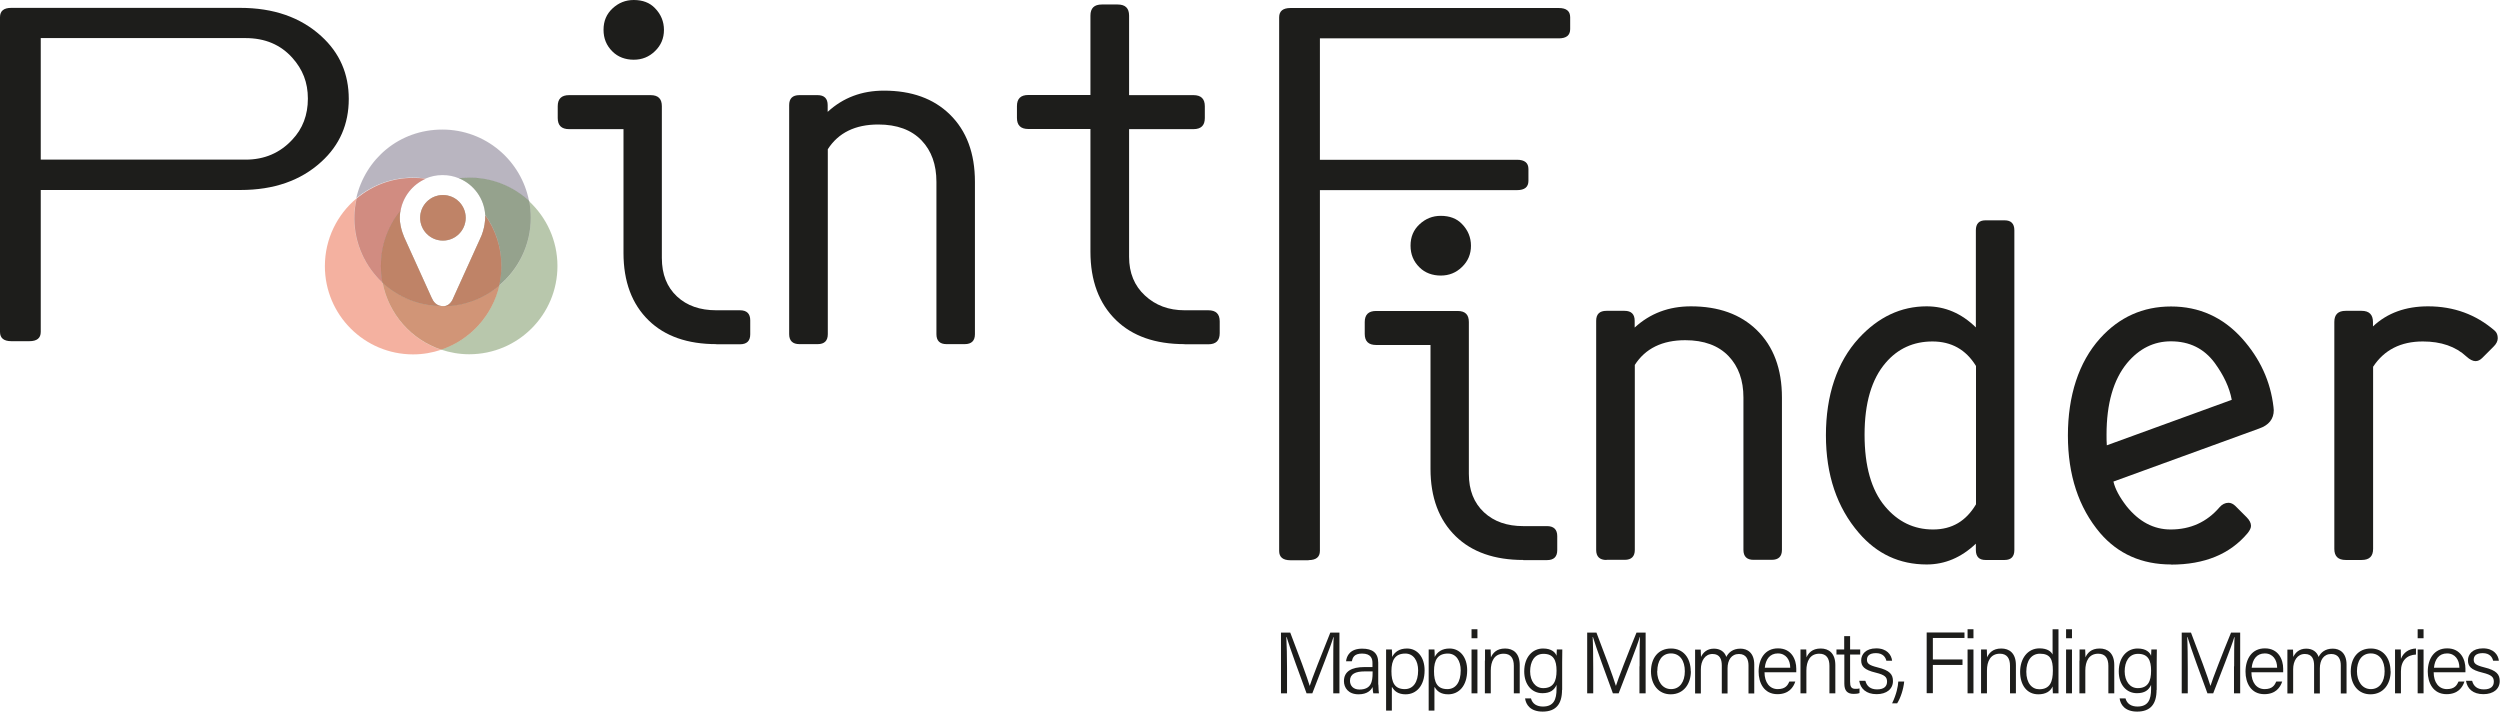 <?xml version="1.0" encoding="UTF-8"?><svg id="Calque_1" xmlns="http://www.w3.org/2000/svg" viewBox="0 0 177.91 50.64"><defs><style>.cls-1{fill:#1d1d1b;}.cls-2{fill:#756d82;}.cls-2,.cls-3,.cls-4{opacity:.5;}.cls-3{fill:#73905a;}.cls-4{fill:#ea6543;}</style></defs><path class="cls-2" d="m30.28,12.71c.37-.16.78-.25,1.21-.25s.81.08,1.17.23c.24-.03.48-.04.73-.04,1.65,0,3.14.63,4.26,1.67-.55-2.9-3.1-5.1-6.17-5.1s-5.49,2.09-6.13,4.89c1.09-.91,2.5-1.47,4.03-1.47.3,0,.59.02.88.06Z"/><path class="cls-3" d="m37.66,14.32c.07.38.11.78.11,1.18,0,1.93-.87,3.66-2.25,4.82-.48,2.15-2.07,3.87-4.13,4.56.63.21,1.3.33,2,.33,3.47,0,6.28-2.81,6.28-6.28,0-1.82-.78-3.46-2.02-4.61Z"/><path class="cls-2" d="m32.67,12.69c1.04.43,1.79,1.43,1.86,2.61.72,1.02,1.15,2.27,1.15,3.62,0,.48-.06.94-.16,1.39,1.37-1.15,2.25-2.88,2.25-4.82,0-.4-.04-.8-.11-1.18-1.12-1.04-2.62-1.67-4.26-1.67-.25,0-.49.02-.73.04Z"/><path class="cls-3" d="m32.67,12.69c1.04.43,1.79,1.43,1.86,2.61.72,1.02,1.15,2.27,1.15,3.62,0,.48-.06.94-.16,1.39,1.37-1.15,2.25-2.88,2.25-4.82,0-.4-.04-.8-.11-1.18-1.12-1.04-2.62-1.67-4.26-1.67-.25,0-.49.02-.73.04Z"/><path class="cls-4" d="m27.23,20.12c-1.24-1.15-2.02-2.79-2.02-4.61,0-.48.06-.94.16-1.39-1.37,1.15-2.25,2.88-2.25,4.82,0,3.47,2.81,6.28,6.28,6.28.7,0,1.37-.12,2-.33-2.13-.71-3.74-2.53-4.17-4.77Z"/><path class="cls-2" d="m27.23,20.12c-.07-.38-.11-.78-.11-1.18,0-1.48.52-2.85,1.38-3.92.17-1.03.86-1.89,1.79-2.3-.29-.04-.58-.06-.88-.06-1.53,0-2.94.55-4.03,1.47-.1.45-.16.91-.16,1.39,0,1.82.78,3.46,2.02,4.61Z"/><path class="cls-4" d="m27.23,20.12c-.07-.38-.11-.78-.11-1.18,0-1.48.52-2.85,1.38-3.92.17-1.03.86-1.89,1.79-2.3-.29-.04-.58-.06-.88-.06-1.53,0-2.94.55-4.03,1.47-.1.45-.16.91-.16,1.39,0,1.82.78,3.46,2.02,4.61Z"/><path class="cls-3" d="m35.53,20.32c-1.06.89-2.42,1.43-3.91,1.46-.04,0-.08,0-.12,0,0,0-.02,0-.06,0-1.62-.01-3.1-.65-4.21-1.67.43,2.24,2.04,4.06,4.17,4.77,2.06-.69,3.64-2.42,4.13-4.56Z"/><path class="cls-4" d="m35.53,20.32c-1.06.89-2.42,1.43-3.91,1.46-.04,0-.08,0-.12,0,0,0-.02,0-.06,0-1.62-.01-3.1-.65-4.21-1.67.43,2.24,2.04,4.06,4.17,4.77,2.06-.69,3.64-2.42,4.13-4.56Z"/><path class="cls-2" d="m30.73,21.22l-1.9-4.19s-.38-.76-.38-1.52c0-.17.02-.33.04-.5-.86,1.07-1.38,2.44-1.38,3.92,0,.4.04.8.11,1.18,1.11,1.02,2.58,1.66,4.21,1.67-.14-.01-.51-.09-.7-.57Z"/><path class="cls-3" d="m30.73,21.22l-1.9-4.19s-.38-.76-.38-1.52c0-.17.02-.33.04-.5-.86,1.07-1.38,2.44-1.38,3.92,0,.4.04.8.11,1.18,1.11,1.02,2.58,1.66,4.21,1.67-.14-.01-.51-.09-.7-.57Z"/><path class="cls-4" d="m30.73,21.22l-1.9-4.19s-.38-.76-.38-1.52c0-.17.02-.33.04-.5-.86,1.07-1.38,2.44-1.38,3.92,0,.4.04.8.11,1.18,1.11,1.02,2.58,1.66,4.21,1.67-.14-.01-.51-.09-.7-.57Z"/><circle class="cls-2" cx="31.52" cy="15.5" r="1.62"/><circle class="cls-3" cx="31.52" cy="15.5" r="1.62"/><circle class="cls-4" cx="31.52" cy="15.5" r="1.62"/><path class="cls-2" d="m34.53,15.31c0,.07,0,.13,0,.2,0,0,0,.76-.38,1.52l-1.9,4.19s-.17.52-.64.57c1.49-.03,2.85-.57,3.91-1.46.1-.45.16-.91.16-1.39,0-1.35-.43-2.6-1.15-3.62Z"/><path class="cls-3" d="m34.53,15.31c0,.07,0,.13,0,.2,0,0,0,.76-.38,1.52l-1.9,4.19s-.17.52-.64.57c1.49-.03,2.85-.57,3.91-1.46.1-.45.16-.91.16-1.39,0-1.35-.43-2.6-1.15-3.62Z"/><path class="cls-4" d="m34.53,15.31c0,.07,0,.13,0,.2,0,0,0,.76-.38,1.52l-1.9,4.19s-.17.52-.64.57c1.49-.03,2.85-.57,3.91-1.46.1-.45.16-.91.16-1.39,0-1.35-.43-2.6-1.15-3.62Z"/><path class="cls-1" d="m2.09,24.28H.81c-.54,0-.81-.22-.81-.66V1.22c0-.44.27-.66.8-.66h16.29c2.38,0,4.3.67,5.77,2.01,1.31,1.19,1.96,2.68,1.96,4.47s-.65,3.29-1.95,4.47c-1.46,1.34-3.38,2.01-5.75,2.01H2.9v10.1c0,.44-.27.66-.81.66ZM2.9,2.71v8.65h14.58c1.33,0,2.44-.47,3.32-1.42.74-.78,1.11-1.76,1.11-2.92s-.37-2.08-1.1-2.9c-.84-.94-1.95-1.41-3.34-1.41"/><path class="cls-1" d="m50.98,24.49c-2.05,0-3.66-.56-4.82-1.69-1.19-1.16-1.79-2.76-1.79-4.8v-8.81h-3.87c-.54,0-.81-.26-.81-.79v-.84c0-.53.27-.79.81-.79h5.8c.54,0,.8.26.8.79v10.8c0,1.16.36,2.07,1.08,2.74.71.66,1.64.98,2.79.98h1.69c.48,0,.73.24.73.71v1c0,.47-.24.71-.73.71h-1.69ZM45.1,0c.63,0,1.14.19,1.51.58.43.44.64.96.64,1.55s-.21,1.1-.64,1.51c-.42.41-.92.61-1.51.61s-1.12-.19-1.51-.58c-.43-.42-.64-.93-.64-1.55s.21-1.12.64-1.52c.43-.4.93-.6,1.51-.6Z"/><path class="cls-1" d="m56.89,24.49c-.48,0-.73-.24-.73-.71V7.48c0-.47.24-.71.73-.71h1.29c.48,0,.72.24.72.71v.48c1.1-1.01,2.43-1.51,4-1.51,1.97,0,3.53.56,4.69,1.69,1.19,1.16,1.79,2.76,1.79,4.8v10.84c0,.47-.24.71-.73.71h-1.29c-.48,0-.72-.24-.72-.71v-10.84c0-1.22-.35-2.21-1.06-2.95-.72-.75-1.75-1.13-3.08-1.13-1.64,0-2.84.59-3.59,1.76v13.16c0,.47-.24.71-.72.71h-1.29Z"/><path class="cls-1" d="m84.29,24.49c-2.07,0-3.7-.57-4.87-1.71-1.21-1.18-1.82-2.8-1.82-4.87v-8.73h-4.42c-.54,0-.81-.26-.81-.79v-.84c0-.53.27-.79.81-.79h4.42V1.11c0-.53.27-.79.81-.79h1.13c.54,0,.81.26.81.79v5.66h4.58c.54,0,.81.26.81.79v.84c0,.53-.27.79-.81.79h-4.58v9.09c0,1.14.38,2.06,1.13,2.75.75.7,1.69,1.05,2.82,1.05h1.69c.54,0,.81.26.81.79v.84c0,.53-.27.79-.81.79h-1.69Z"/><path class="cls-1" d="m108.41,39.85c-2.05,0-3.66-.56-4.82-1.69-1.19-1.16-1.79-2.76-1.79-4.8v-8.81h-3.87c-.54,0-.81-.26-.81-.79v-.84c0-.53.27-.79.81-.79h5.8c.54,0,.8.26.8.79v10.8c0,1.16.36,2.07,1.08,2.74.71.66,1.64.98,2.79.98h1.69c.48,0,.73.24.73.71v1c0,.47-.24.71-.73.71h-1.69Zm-5.88-24.49c.63,0,1.14.19,1.51.58.43.44.64.96.64,1.55s-.21,1.1-.64,1.51c-.42.41-.92.61-1.51.61s-1.12-.19-1.51-.58c-.43-.42-.64-.93-.64-1.55s.21-1.12.64-1.52c.43-.4.93-.6,1.51-.6Z"/><path class="cls-1" d="m114.32,39.85c-.48,0-.73-.24-.73-.71v-16.31c0-.47.24-.71.73-.71h1.29c.48,0,.72.24.72.71v.48c1.1-1.01,2.43-1.51,4-1.51,1.97,0,3.53.56,4.69,1.69,1.19,1.16,1.79,2.76,1.79,4.8v10.84c0,.47-.24.71-.73.71h-1.29c-.48,0-.72-.24-.72-.71v-10.84c0-1.22-.35-2.21-1.06-2.95-.72-.75-1.75-1.13-3.08-1.13-1.64,0-2.84.59-3.59,1.76v13.16c0,.47-.24.71-.72.71h-1.29Z"/><path class="cls-1" d="m141.29,39.85c-.45,0-.68-.24-.68-.71v-.45c-1.04.99-2.21,1.48-3.5,1.48-1.93,0-3.54-.75-4.82-2.24-1.57-1.82-2.35-4.14-2.35-6.96s.78-5.2,2.34-6.9c1.39-1.51,3-2.27,4.83-2.27,1.31,0,2.48.5,3.5,1.5v-6.91c0-.47.23-.71.68-.71h1.37c.46,0,.69.24.69.71v22.75c0,.47-.23.71-.69.71h-1.37Zm-.68-13.82c-.71-1.15-1.74-1.73-3.09-1.73s-2.47.51-3.33,1.52c-1,1.16-1.5,2.87-1.5,5.11s.48,3.94,1.45,5.1c.92,1.1,2.06,1.65,3.42,1.65s2.35-.6,3.06-1.79v-9.85Z"/><path class="cls-1" d="m154.51,40.17c-2.09,0-3.78-.75-5.06-2.24-1.53-1.81-2.29-4.13-2.29-6.94s.76-5.21,2.29-6.91c1.36-1.51,3.05-2.27,5.05-2.27s3.69.76,5.05,2.27c1.29,1.44,2.03,3.07,2.24,4.88,0,.08.02.15.02.23,0,.63-.35,1.07-1.05,1.31l-10.36,3.77c.12.52.43,1.1.93,1.75.89,1.11,1.94,1.66,3.14,1.66,1.42,0,2.58-.53,3.48-1.58.18-.21.4-.32.64-.32.17,0,.33.08.48.22l.81.81c.2.2.31.41.31.61,0,.15-.08.32-.24.52-1.25,1.49-3.06,2.24-5.45,2.24Zm4.31-11.72c-.16-.87-.57-1.74-1.21-2.62-.76-1.03-1.8-1.54-3.12-1.54-1.22,0-2.26.52-3.12,1.55-.97,1.18-1.46,2.88-1.46,5.09,0,.26,0,.51.02.76l8.9-3.24Z"/><path class="cls-1" d="m166.93,39.85c-.54,0-.81-.26-.81-.79v-16.15c0-.53.27-.79.81-.79h1.13c.54,0,.81.27.81.8v.31c1.02-.96,2.33-1.43,3.92-1.43,1.83,0,3.41.58,4.74,1.73.15.13.22.31.22.54,0,.2-.1.41-.31.61l-.79.79c-.15.15-.31.23-.48.23-.19,0-.41-.11-.64-.32-.77-.72-1.81-1.08-3.11-1.08-1.57,0-2.75.6-3.54,1.8v12.96c0,.53-.27.79-.81.79h-1.13Z"/><path class="cls-1" d="m93.13,39.87h-1.29c-.54,0-.81-.22-.81-.66V1.23c0-.44.27-.66.81-.66h19.09c.54,0,.81.22.81.66v.84c0,.44-.27.66-.81.66h-17v8.64h14.03c.54,0,.81.22.81.66v.84c0,.44-.27.66-.81.66h-14.03v25.67c0,.44-.27.66-.81.66Z"/><path class="cls-1" d="m94.88,47.42c0-.83,0-1.64.03-2.08h-.02c-.18.63-.98,2.64-1.5,4h-.41c-.4-1.08-1.22-3.32-1.42-4.01h-.02c.03.5.05,1.48.05,2.22v1.79h-.43v-4.32h.66c.55,1.42,1.23,3.26,1.38,3.78h.01c.1-.36.9-2.4,1.46-3.78h.65v4.32h-.44v-1.92Z"/><path class="cls-1" d="m98.09,48.71c0,.28.03.54.04.63h-.4c-.02-.07-.04-.21-.05-.45-.11.22-.37.52-1,.52-.73,0-1.04-.47-1.04-.94,0-.69.54-1,1.47-1h.56v-.29c0-.29-.09-.67-.74-.67-.58,0-.67.3-.73.55h-.41c.04-.38.28-.9,1.15-.9.73,0,1.14.3,1.14,1v1.56Zm-.41-.93h-.56c-.66,0-1.05.18-1.05.67,0,.36.25.62.67.62.83,0,.94-.55.94-1.18v-.11Z"/><path class="cls-1" d="m99.05,48.91v1.66h-.41v-3.59c0-.25,0-.52,0-.76h.41c.01.11.02.3.02.53.18-.35.51-.6,1.06-.6.73,0,1.25.61,1.25,1.55,0,1.12-.6,1.71-1.35,1.71-.53,0-.8-.23-.95-.5Zm1.87-1.2c0-.69-.33-1.2-.91-1.2-.71,0-.99.44-.99,1.25s.23,1.28.95,1.28c.61,0,.95-.51.95-1.33Z"/><path class="cls-1" d="m102.08,48.91v1.66h-.41v-3.59c0-.25,0-.52,0-.76h.41c.01.11.02.3.02.53.18-.35.51-.6,1.06-.6.73,0,1.25.61,1.25,1.55,0,1.12-.6,1.71-1.35,1.71-.53,0-.8-.23-.95-.5Zm1.87-1.2c0-.69-.33-1.2-.91-1.2-.71,0-.99.44-.99,1.25s.23,1.28.95,1.28c.61,0,.95-.51.95-1.33Z"/><path class="cls-1" d="m104.72,44.78h.42v.64h-.42v-.64Zm0,1.44h.42v3.12h-.42v-3.12Z"/><path class="cls-1" d="m105.68,47.01c0-.27,0-.54,0-.79h.4c.01.1.02.47.02.56.13-.29.39-.63,1.01-.63.57,0,1.04.33,1.04,1.18v2.01h-.42v-1.96c0-.52-.21-.86-.72-.86-.67,0-.92.54-.92,1.2v1.62h-.42v-2.33Z"/><path class="cls-1" d="m111.16,49.1c0,1-.43,1.54-1.38,1.54-.87,0-1.19-.49-1.25-.94h.42c.1.39.42.58.85.58.76,0,.97-.49.97-1.25v-.29c-.17.38-.46.59-1.01.59-.75,0-1.29-.61-1.29-1.55,0-1.03.6-1.63,1.34-1.63.62,0,.88.29.96.52,0-.16.02-.38.02-.45h.39c0,.14-.01.6-.01.9v1.97Zm-2.27-1.33c0,.7.37,1.2.93,1.2.73,0,.95-.49.95-1.24s-.22-1.2-.93-1.2c-.65,0-.95.56-.95,1.25Z"/><path class="cls-1" d="m116.68,47.42c0-.83,0-1.64.03-2.08h-.02c-.18.63-.98,2.64-1.5,4h-.41c-.4-1.08-1.22-3.32-1.42-4.01h-.02c.03.5.04,1.48.04,2.22v1.79h-.43v-4.32h.66c.55,1.42,1.23,3.26,1.38,3.78h.01c.1-.36.89-2.4,1.46-3.78h.65v4.32h-.44v-1.92Z"/><path class="cls-1" d="m120.33,47.77c0,.88-.5,1.64-1.44,1.64-.86,0-1.4-.69-1.4-1.63s.51-1.63,1.43-1.63c.85,0,1.4.65,1.4,1.63Zm-2.4,0c0,.71.37,1.27.99,1.27s.98-.52.98-1.27-.35-1.27-.99-1.27-.97.54-.97,1.27Z"/><path class="cls-1" d="m120.63,47.03c0-.27,0-.56,0-.8h.4c0,.1.02.35.02.52.14-.3.42-.59.92-.59.44,0,.76.22.88.59.16-.31.46-.59,1.01-.59.49,0,.98.29.98,1.14v2.05h-.41v-2c0-.39-.14-.81-.68-.81s-.81.44-.81,1.02v1.79h-.41v-1.99c0-.43-.13-.82-.66-.82s-.83.48-.83,1.09v1.72h-.41v-2.31Z"/><path class="cls-1" d="m125.57,47.84c0,.73.37,1.2.94,1.2s.72-.3.83-.54h.42c-.13.41-.46.9-1.27.9-.96,0-1.34-.81-1.34-1.6,0-.91.45-1.66,1.38-1.66.98,0,1.3.82,1.3,1.44,0,.09,0,.17,0,.26h-2.25Zm1.83-.32c0-.57-.31-1.02-.88-1.02s-.87.42-.93,1.02h1.81Z"/><path class="cls-1" d="m128.13,47.01c0-.27,0-.54,0-.79h.41c.01.1.02.47.02.56.13-.29.39-.63,1.01-.63.57,0,1.04.33,1.04,1.18v2.01h-.42v-1.96c0-.52-.21-.86-.72-.86-.67,0-.92.54-.92,1.2v1.62h-.42v-2.33Z"/><path class="cls-1" d="m130.68,46.22h.56v-.95h.42v.95h.72v.36h-.72v1.93c0,.33.07.51.37.51.08,0,.21,0,.3-.03v.33c-.12.05-.28.06-.42.06-.44,0-.66-.22-.66-.73v-2.07h-.56v-.36Z"/><path class="cls-1" d="m132.75,48.46c.1.38.37.6.83.6.51,0,.71-.23.71-.55s-.15-.48-.8-.64c-.84-.2-1.04-.46-1.04-.88s.32-.85,1.07-.85,1.08.45,1.13.88h-.41c-.05-.23-.23-.54-.74-.54s-.64.24-.64.47c0,.26.14.39.74.54.91.22,1.11.52,1.11.98,0,.56-.45.93-1.16.93-.75,0-1.15-.39-1.24-.95h.42Z"/><path class="cls-1" d="m134.65,50.05c.31-.64.42-1.19.44-1.55h.42c-.05.53-.25,1.16-.5,1.55h-.35Z"/><path class="cls-1" d="m137.11,45.01h2.69v.39h-2.25v1.53h2.11v.39h-2.11v2.01h-.44v-4.32Z"/><path class="cls-1" d="m140.02,44.78h.42v.64h-.42v-.64Zm0,1.44h.42v3.12h-.42v-3.12Z"/><path class="cls-1" d="m140.98,47.01c0-.27,0-.54,0-.79h.41c.01.1.02.47.02.56.13-.29.39-.63,1.01-.63.57,0,1.04.33,1.04,1.18v2.01h-.42v-1.96c0-.52-.21-.86-.72-.86-.67,0-.92.54-.92,1.2v1.62h-.42v-2.33Z"/><path class="cls-1" d="m146.49,44.78v3.67c0,.3,0,.58,0,.89h-.4c-.01-.08-.02-.35-.02-.49-.15.35-.49.56-1.02.56-.81,0-1.29-.66-1.29-1.6s.53-1.67,1.38-1.67c.59,0,.84.25.93.44v-1.8h.42Zm-2.29,3.02c0,.81.4,1.25.92,1.25.78,0,.97-.55.97-1.33s-.17-1.2-.92-1.2c-.59,0-.97.47-.97,1.29Z"/><path class="cls-1" d="m147.03,44.78h.42v.64h-.42v-.64Zm0,1.44h.42v3.12h-.42v-3.12Z"/><path class="cls-1" d="m147.99,47.01c0-.27,0-.54,0-.79h.4c.01.1.02.47.02.56.13-.29.39-.63,1.01-.63.57,0,1.04.33,1.04,1.18v2.01h-.42v-1.96c0-.52-.21-.86-.72-.86-.67,0-.92.54-.92,1.2v1.62h-.42v-2.33Z"/><path class="cls-1" d="m153.47,49.1c0,1-.43,1.54-1.38,1.54-.87,0-1.19-.49-1.25-.94h.42c.1.39.42.58.85.58.76,0,.97-.49.97-1.25v-.29c-.17.38-.46.59-1.01.59-.75,0-1.29-.61-1.29-1.55,0-1.03.6-1.63,1.34-1.63.62,0,.88.29.96.52,0-.16.02-.38.02-.45h.39c0,.14-.01.6-.01.9v1.97Zm-2.27-1.33c0,.7.37,1.2.93,1.2.73,0,.95-.49.95-1.24s-.22-1.2-.93-1.2c-.65,0-.95.56-.95,1.25Z"/><path class="cls-1" d="m158.99,47.42c0-.83,0-1.64.03-2.08h-.02c-.18.63-.98,2.64-1.5,4h-.41c-.4-1.08-1.22-3.32-1.42-4.01h-.02c.03.5.04,1.48.04,2.22v1.79h-.43v-4.32h.66c.55,1.42,1.23,3.26,1.38,3.78h.01c.1-.36.89-2.4,1.46-3.78h.65v4.32h-.44v-1.92Z"/><path class="cls-1" d="m160.22,47.84c0,.73.37,1.2.94,1.2s.72-.3.83-.54h.42c-.13.41-.46.9-1.27.9-.96,0-1.34-.81-1.34-1.6,0-.91.45-1.66,1.38-1.66.98,0,1.3.82,1.3,1.44,0,.09,0,.17,0,.26h-2.25Zm1.83-.32c0-.57-.31-1.02-.88-1.02s-.87.42-.93,1.02h1.81Z"/><path class="cls-1" d="m162.78,47.03c0-.27,0-.56,0-.8h.4c0,.1.02.35.02.52.14-.3.42-.59.92-.59.44,0,.76.22.88.59.16-.31.46-.59,1.01-.59.49,0,.98.29.98,1.14v2.05h-.41v-2c0-.39-.14-.81-.68-.81s-.81.44-.81,1.02v1.79h-.41v-1.99c0-.43-.13-.82-.66-.82s-.83.48-.83,1.09v1.72h-.41v-2.31Z"/><path class="cls-1" d="m170.13,47.77c0,.88-.5,1.64-1.44,1.64-.87,0-1.4-.69-1.4-1.63s.51-1.63,1.43-1.63c.85,0,1.4.65,1.4,1.63Zm-2.4,0c0,.71.37,1.27.99,1.27s.98-.52.98-1.27-.35-1.27-.99-1.27-.98.54-.98,1.27Z"/><path class="cls-1" d="m170.44,47.07c0-.48,0-.72,0-.85h.41c0,.09.01.31.01.67.17-.45.56-.72,1.07-.74v.43c-.64.03-1.07.43-1.07,1.19v1.57h-.42v-2.27Z"/><path class="cls-1" d="m172.05,44.78h.42v.64h-.42v-.64Zm0,1.44h.42v3.12h-.42v-3.12Z"/><path class="cls-1" d="m173.19,47.84c0,.73.37,1.2.94,1.2s.72-.3.83-.54h.42c-.13.41-.46.9-1.27.9-.96,0-1.34-.81-1.34-1.6,0-.91.45-1.66,1.38-1.66.98,0,1.3.82,1.3,1.44,0,.09,0,.17,0,.26h-2.25Zm1.83-.32c0-.57-.31-1.02-.88-1.02s-.87.42-.93,1.02h1.81Z"/><path class="cls-1" d="m175.93,48.46c.1.38.37.6.83.6.51,0,.71-.23.71-.55s-.15-.48-.8-.64c-.84-.2-1.04-.46-1.04-.88s.32-.85,1.07-.85,1.08.45,1.13.88h-.41c-.05-.23-.23-.54-.74-.54s-.64.24-.64.47c0,.26.14.39.74.54.91.22,1.11.52,1.11.98,0,.56-.45.93-1.16.93-.75,0-1.15-.39-1.24-.95h.42Z"/></svg>